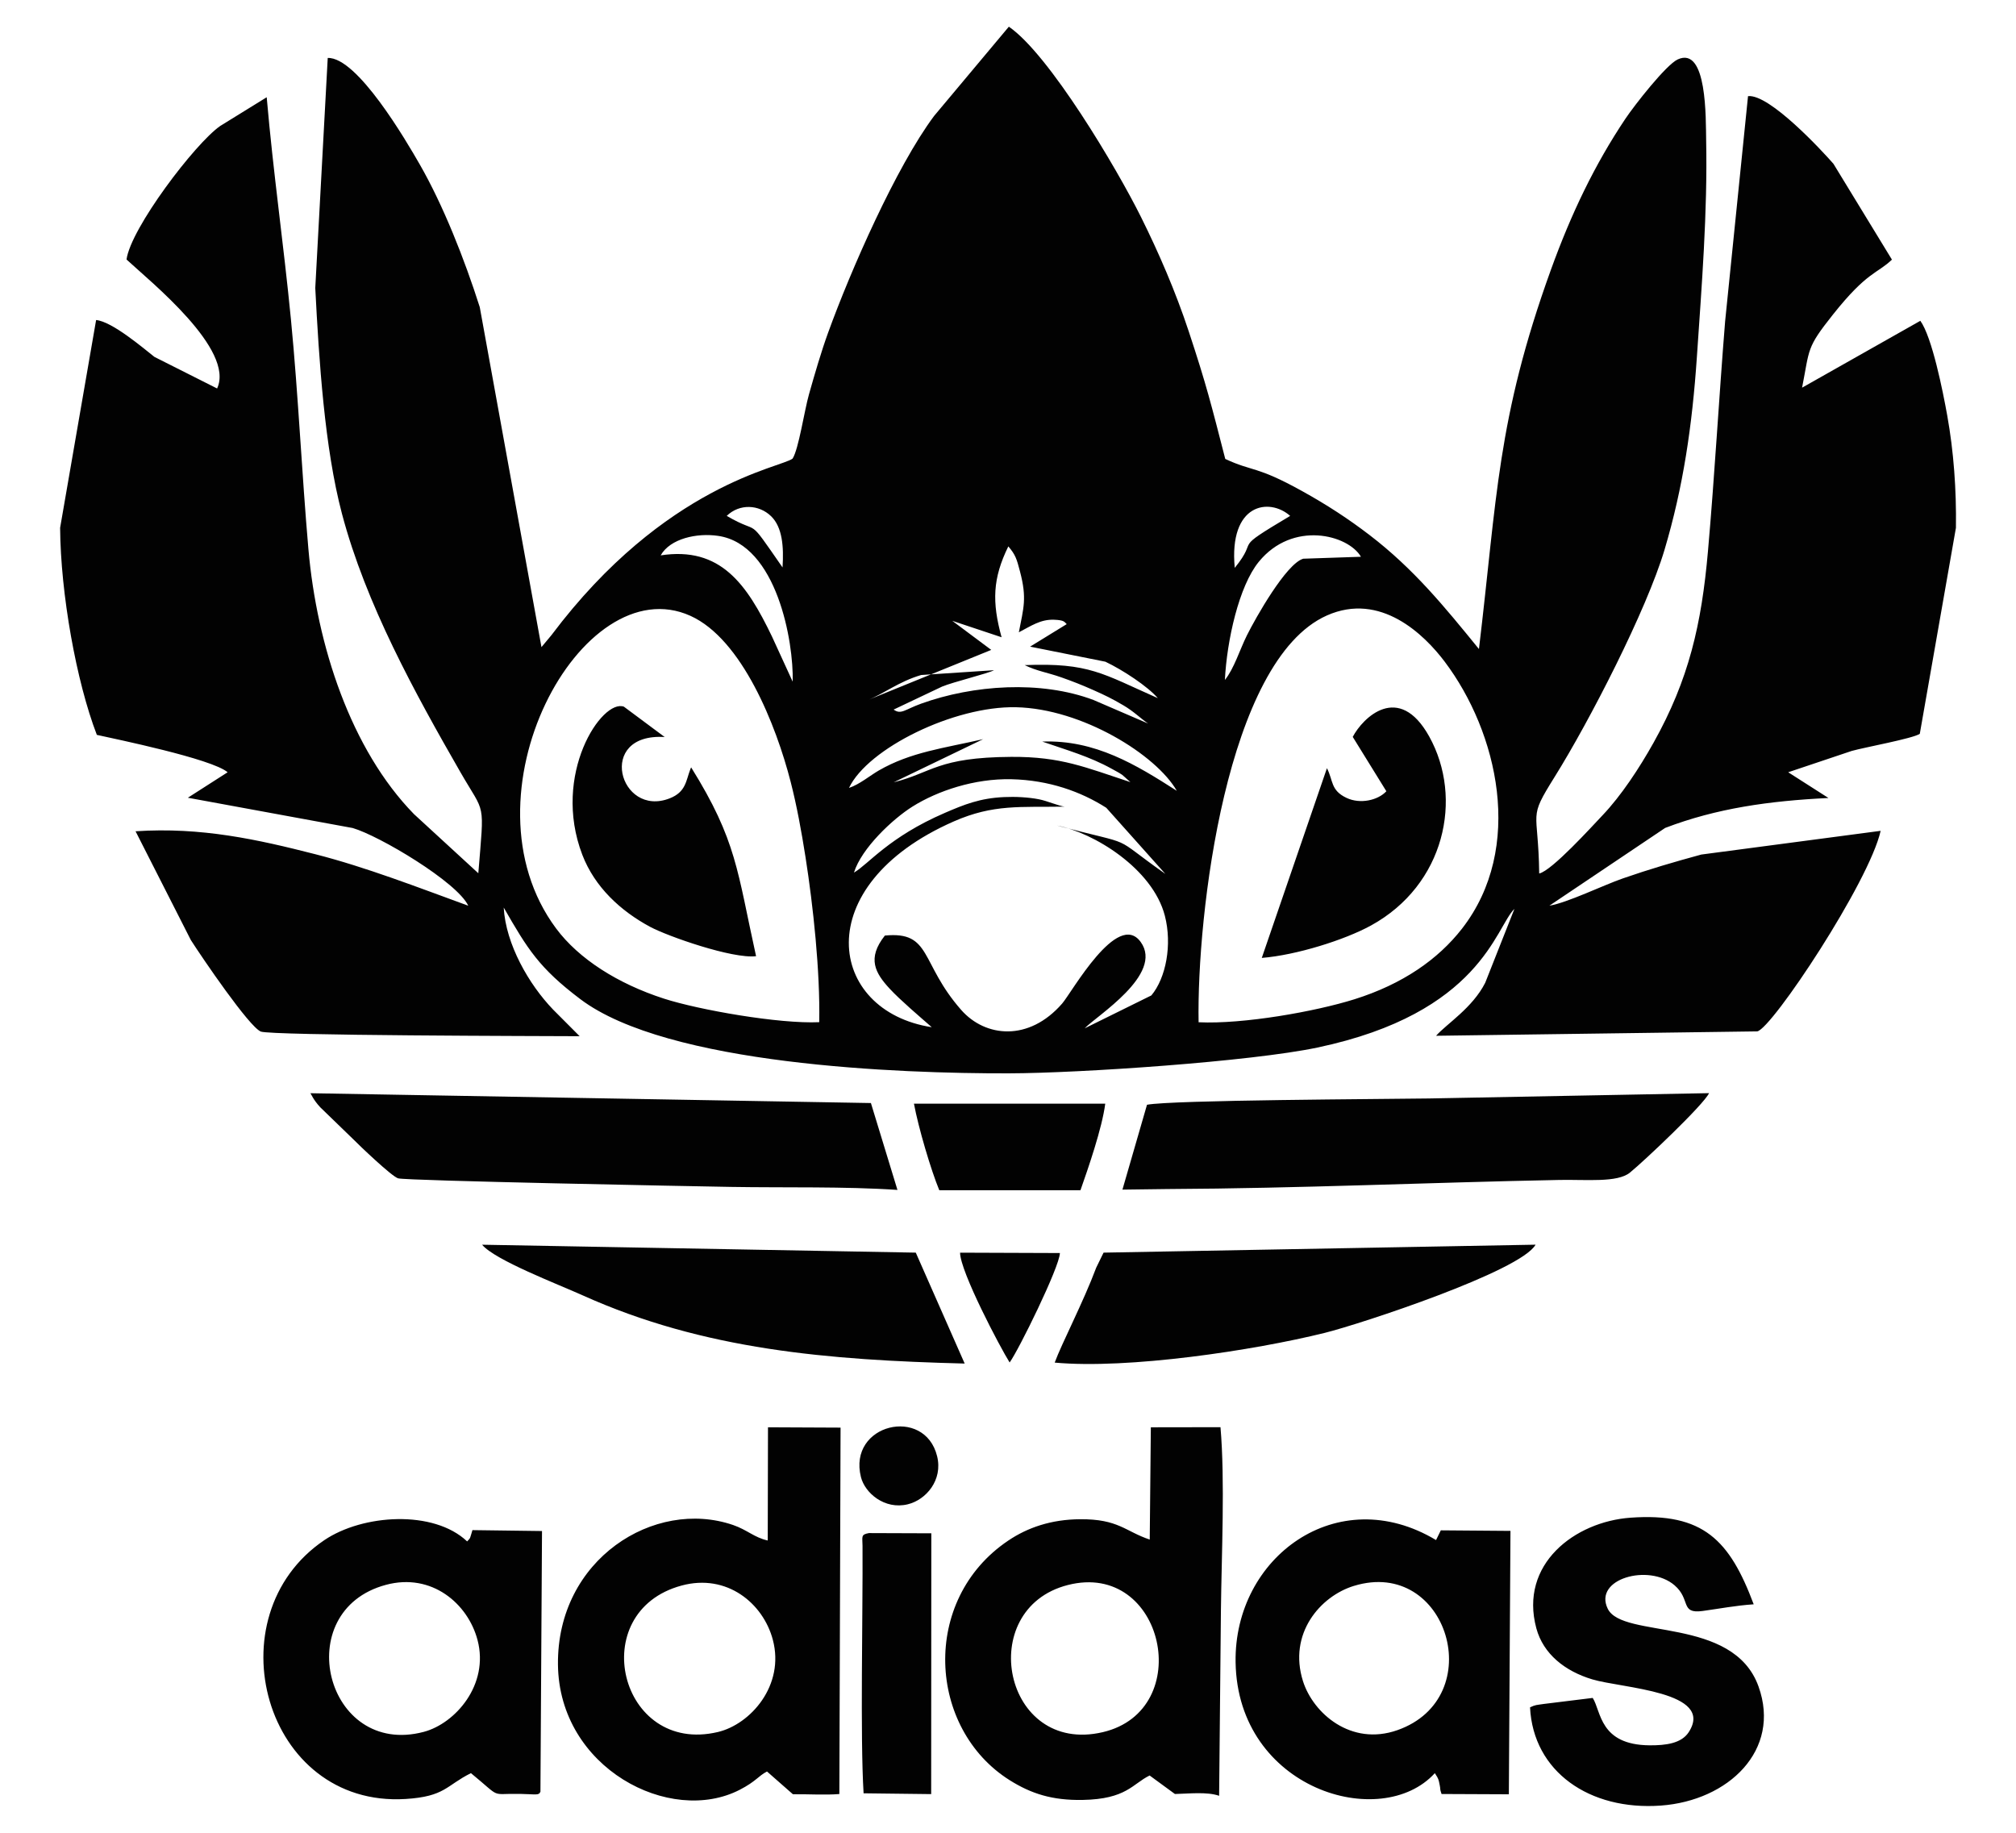 <?xml version="1.0" encoding="UTF-8"?>
<!DOCTYPE svg PUBLIC "-//W3C//DTD SVG 1.1//EN" "http://www.w3.org/Graphics/SVG/1.1/DTD/svg11.dtd">
<!-- Creator: CorelDRAW -->
<svg xmlns="http://www.w3.org/2000/svg" xml:space="preserve" width="55mm" height="50mm" style="shape-rendering:geometricPrecision; text-rendering:geometricPrecision; image-rendering:optimizeQuality; fill-rule:evenodd; clip-rule:evenodd"
viewBox="0 0 55 50"
 xmlns:xlink="http://www.w3.org/1999/xlink">
 <defs>
  <style type="text/css">
   <![CDATA[
    .fil0 {fill:#020202}
   ]]>
  </style>
 </defs>
 <g id="Capa_x0020_1">
  <path class="fil0" d="M32.7 27.888c-0.053,-2.902 0.75,-9.873 3.499,-11.097 1.468,-0.653 2.663,0.529 3.214,1.259 1.449,1.921 2.189,5.079 0.472,7.286 -0.65,0.835 -1.62,1.512 -2.93,1.924 -1.069,0.336 -3.037,0.686 -4.255,0.628zm-10.35 -0.002c-1.093,0.051 -3.287,-0.336 -4.238,-0.643 -1.258,-0.407 -2.322,-1.082 -2.942,-1.916 -2.692,-3.619 0.697,-9.87 3.667,-8.526 1.409,0.638 2.338,2.985 2.734,4.531 0.166,0.646 0.294,1.346 0.405,2.053 0.209,1.335 0.4,3.104 0.374,4.501zm0.949 -4.085c0.205,-0.658 1.052,-1.457 1.598,-1.799 0.684,-0.428 1.69,-0.766 2.693,-0.744 1.026,0.023 1.902,0.339 2.591,0.779l1.612 1.804c-1.577,-1.111 -0.68,-0.722 -2.954,-1.319 0.993,0.191 2.606,1.17 2.94,2.46 0.204,0.788 0.031,1.698 -0.368,2.174l-1.819 0.898c0.302,-0.326 2.168,-1.471 1.528,-2.356 -0.632,-0.875 -1.879,1.376 -2.142,1.679 -0.909,1.046 -2.097,0.923 -2.755,0.175 -1.131,-1.286 -0.799,-2.153 -2.082,-2.029 -0.494,0.623 -0.265,1.022 0.133,1.452 0.286,0.309 0.814,0.757 1.146,1.048 -2.843,-0.437 -3.39,-3.859 0.599,-5.613 1.088,-0.478 1.82,-0.383 3.026,-0.404 -0.158,-0.017 -0.477,-0.157 -0.697,-0.2 -0.293,-0.058 -0.645,-0.075 -0.954,-0.061 -0.659,0.03 -1.086,0.202 -1.616,0.431 -1.533,0.662 -2.083,1.399 -2.478,1.628zm-0.137 -2.306c0.516,-1.083 2.874,-2.238 4.556,-2.201 1.804,0.039 3.826,1.299 4.387,2.28 -1.103,-0.706 -2.226,-1.398 -3.671,-1.343 0.674,0.234 1.288,0.405 1.901,0.745 0.118,0.066 0.184,0.097 0.284,0.165l0.22 0.196c-1.226,-0.402 -1.887,-0.697 -3.251,-0.689 -2.016,0.013 -2.154,0.431 -3.207,0.694l2.441 -1.177c-1.071,0.246 -1.973,0.351 -2.846,0.854 -0.243,0.14 -0.528,0.382 -0.814,0.476zm6.993 -3.444c0.482,0.229 1.157,0.675 1.432,0.995 -1.507,-0.666 -1.869,-0.971 -3.632,-0.901 0.334,0.163 0.61,0.198 0.997,0.333 0.289,0.101 0.585,0.217 0.879,0.349 0.334,0.149 0.495,0.227 0.815,0.414 0.289,0.169 0.476,0.363 0.677,0.498l-1.491 -0.643c-1.44,-0.542 -3.28,-0.412 -4.701,0.1 -0.446,0.161 -0.55,0.309 -0.751,0.162l1.324 -0.628c0.298,-0.124 1.261,-0.359 1.415,-0.446l-1.988 0.131c-0.62,0.183 -1.013,0.51 -1.469,0.689l3.381 -1.374 -1.063 -0.793 1.345 0.448c-0.265,-0.962 -0.245,-1.606 0.184,-2.479 0.197,0.231 0.228,0.341 0.318,0.684 0.194,0.735 0.098,0.989 -0.031,1.66 0.328,-0.17 0.591,-0.357 0.959,-0.343 0.285,0.011 0.28,0.059 0.347,0.12l-0.999 0.614 2.053 0.411zm3.262 0.499c0.054,-1.076 0.382,-2.56 0.926,-3.225 0.926,-1.132 2.435,-0.737 2.786,-0.136l-1.574 0.053c-0.466,0.135 -1.3,1.615 -1.537,2.091 -0.195,0.391 -0.349,0.905 -0.601,1.217zm-15.392 -3.4c0.259,-0.458 0.991,-0.618 1.573,-0.53 1.597,0.239 2.057,2.895 2.028,3.977l-0.565 -1.232c-0.688,-1.431 -1.404,-2.464 -3.037,-2.214zm15.661 0.342c-0.165,-1.761 0.943,-1.923 1.512,-1.418 -1.665,0.993 -0.806,0.549 -1.512,1.418zm-13.86 -1.418c0.35,-0.34 0.881,-0.313 1.213,0.011 0.305,0.298 0.347,0.826 0.31,1.395 -1.024,-1.476 -0.56,-0.842 -1.523,-1.407zm22.166 9.753c-0.023,-1.794 -0.321,-1.444 0.422,-2.634 0.954,-1.527 2.507,-4.55 2.997,-6.194 0.508,-1.707 0.755,-3.377 0.883,-5.263 0.131,-1.932 0.292,-3.943 0.253,-5.894 -0.012,-0.605 0.032,-2.593 -0.776,-2.221 -0.315,0.145 -1.177,1.244 -1.429,1.621 -0.833,1.245 -1.475,2.579 -2.032,4.121 -1.472,4.078 -1.466,6.22 -1.962,10.343 -0.937,-1.151 -1.777,-2.186 -2.986,-3.111 -0.568,-0.435 -1.154,-0.819 -1.84,-1.199 -1.256,-0.697 -1.342,-0.523 -2.095,-0.876 -0.383,-1.487 -0.511,-2.014 -0.998,-3.485 -0.359,-1.086 -0.819,-2.145 -1.297,-3.107 -0.666,-1.341 -2.51,-4.448 -3.609,-5.2l-2.04 2.436c-1.033,1.386 -2.274,4.208 -2.891,5.912 -0.186,0.512 -0.359,1.106 -0.521,1.679 -0.128,0.452 -0.282,1.495 -0.447,1.755 -0.299,0.245 -3.479,0.691 -6.581,4.819l-0.271 0.325 -1.683 -9.274c-0.419,-1.318 -1.001,-2.783 -1.631,-3.883 -0.378,-0.66 -1.712,-2.944 -2.517,-2.916l-0.34 6.276c0.102,1.977 0.254,4.365 0.727,6.154 0.653,2.471 1.998,4.906 3.235,7.059 0.679,1.182 0.65,0.734 0.486,2.753l-1.755 -1.613c-1.723,-1.764 -2.65,-4.6 -2.88,-7.228 -0.182,-2.084 -0.274,-4.177 -0.476,-6.259 -0.201,-2.07 -0.481,-3.985 -0.662,-6.07l-1.269 0.784c-0.689,0.479 -2.444,2.796 -2.555,3.643 0.659,0.61 2.962,2.458 2.471,3.518l-1.709 -0.861c-0.296,-0.232 -1.155,-0.968 -1.592,-1.006l-0.982 5.668c0.013,1.794 0.441,4.193 1.002,5.649 0.49,0.11 3.136,0.65 3.568,1.02l-1.085 0.695 4.496 0.826c0.724,0.209 2.85,1.473 3.154,2.12 -1.358,-0.495 -2.786,-1.051 -4.176,-1.406 -1.566,-0.4 -3.108,-0.745 -4.901,-0.625l1.508 2.967c0.316,0.493 1.59,2.366 1.909,2.497 0.269,0.111 7.712,0.122 8.699,0.127l-0.724 -0.726c-0.663,-0.689 -1.291,-1.782 -1.348,-2.784 0.653,1.135 0.965,1.648 2.088,2.497 2.381,1.8 8.715,2.033 11.693,2.026 1.943,-0.005 6.602,-0.321 8.419,-0.704 4.459,-0.94 4.86,-3.286 5.374,-3.783l-0.797 2.016c-0.349,0.688 -1.048,1.117 -1.341,1.446l8.764 -0.12c0.406,-0.085 3.055,-4.078 3.365,-5.471l-4.893 0.647c-0.742,0.202 -1.428,0.403 -2.14,0.651 -0.531,0.184 -1.519,0.666 -2.004,0.744l3.158 -2.121c1.4,-0.536 2.839,-0.738 4.455,-0.817l-1.098 -0.702 1.734 -0.582c0.365,-0.102 1.658,-0.336 1.856,-0.466l0.986 -5.621c0.015,-1.047 -0.062,-2.087 -0.236,-3.057 -0.121,-0.676 -0.416,-2.147 -0.735,-2.59l-3.226 1.824c0.211,-1.073 0.112,-1.076 0.841,-1.993 0.941,-1.185 1.206,-1.111 1.61,-1.5l-1.596 -2.615c-0.291,-0.333 -1.744,-1.911 -2.33,-1.845l-0.625 6.146c-0.167,2.068 -0.285,4.194 -0.468,6.269 -0.175,1.993 -0.519,3.499 -1.485,5.225 -0.387,0.692 -0.882,1.444 -1.39,1.978 -0.284,0.299 -1.383,1.513 -1.727,1.588zm-23.396 19.428c1.238,-0.334 2.225,0.486 2.488,1.479 0.331,1.248 -0.611,2.307 -1.499,2.517 -2.684,0.636 -3.638,-3.282 -0.989,-3.996zm2.348 -1.229c-0.367,-0.081 -0.559,-0.29 -0.943,-0.422 -2.145,-0.737 -4.81,0.934 -4.779,3.809 0.03,2.823 3.059,4.397 4.963,3.412 0.444,-0.23 0.5,-0.372 0.74,-0.497l0.707 0.621c0.408,-0.006 0.87,0.026 1.267,-0.006l0.033 -9.996 -1.98 -0.009 -0.007 3.089zm8.187 1.215c2.636,-0.675 3.507,3.416 0.955,4.014 -2.713,0.636 -3.504,-3.361 -0.955,-4.014zm2.236 -1.24c-0.668,-0.222 -0.85,-0.563 -1.901,-0.555 -0.785,0.005 -1.431,0.226 -1.961,0.584 -2.399,1.615 -2.193,5.131 0.04,6.535 0.586,0.368 1.157,0.553 1.988,0.539 1.202,-0.021 1.365,-0.441 1.831,-0.667l0.69 0.505c0.375,-0.008 0.876,-0.067 1.206,0.049l0.049 -5.066c0.017,-1.501 0.114,-3.542 -0.012,-4.99l-1.9 0.003 -0.03 3.064zm-20.839 1.235c1.254,-0.337 2.24,0.517 2.5,1.506 0.322,1.222 -0.61,2.278 -1.467,2.505 -2.676,0.708 -3.677,-3.301 -1.033,-4.011zm2.216 -1.185c-0.914,-0.867 -2.846,-0.743 -3.895,-0.035 -3.063,2.067 -1.647,7.301 2.216,7.062 1.08,-0.067 1.104,-0.368 1.783,-0.705 0.865,0.71 0.494,0.55 1.338,0.566 0.445,0.009 0.513,0.049 0.558,-0.06l0.043 -7.111 -1.898 -0.025c-0.072,0.229 -0.042,0.204 -0.146,0.309zm24.192 1.214c2.562,-0.786 3.706,3.052 1.185,3.936 -1.263,0.443 -2.295,-0.461 -2.573,-1.336 -0.41,-1.294 0.467,-2.317 1.387,-2.6zm2.243 -1.25c-2.695,-1.616 -5.517,0.47 -5.47,3.334 0.057,3.465 3.97,4.633 5.436,3.024l0.065 0.105c0.008,0.018 0.018,0.035 0.026,0.054 0.022,0.057 0.029,0.109 0.042,0.169 0.03,0.139 -0.008,0.071 0.05,0.241l1.836 0.008 0.044 -7.186 -1.9 -0.015 -0.13 0.265zm-30.711 -12.191c0.022,0.022 0.075,0.175 0.269,0.384l0.887 0.859c0.186,0.189 1.064,1.028 1.237,1.079 0.228,0.067 8.144,0.218 9.085,0.234 1.466,0.025 3.096,-0.016 4.538,0.082l-0.724 -2.37 -15.292 -0.268zm23.394 2.614c3.566,-0.017 7.132,-0.179 10.684,-0.248 0.737,-0.014 1.578,0.079 1.921,-0.2 0.403,-0.328 2.01,-1.851 2.159,-2.168l-7.639 0.145c-1.207,0.019 -7.013,0.04 -7.695,0.172l-0.67 2.315 1.239 -0.016zm9.88 14.14c0.086,1.755 1.623,2.82 3.567,2.68 1.846,-0.133 3.289,-1.511 2.667,-3.248 -0.692,-1.933 -3.708,-1.289 -4.114,-2.122 -0.398,-0.816 1.12,-1.24 1.821,-0.641 0.454,0.388 0.144,0.787 0.769,0.702 0.468,-0.064 0.894,-0.148 1.392,-0.182 -0.656,-1.747 -1.373,-2.506 -3.36,-2.363 -1.521,0.109 -3.042,1.267 -2.57,3.018 0.19,0.702 0.781,1.169 1.527,1.393 0.811,0.244 3.349,0.327 2.631,1.439 -0.199,0.308 -0.625,0.363 -1.067,0.36 -1.371,-0.011 -1.319,-0.927 -1.553,-1.293l-1.331 0.164c-0.208,0.032 -0.226,0.02 -0.379,0.093zm-12.968 -9.405c2,0.184 5.419,-0.328 7.367,-0.811 0.979,-0.243 5.343,-1.68 5.752,-2.406l-11.786 0.217 -0.2 0.409c-0.351,0.939 -0.944,2.074 -1.133,2.591zm-15.622 -3.216c0.35,0.42 2.051,1.069 2.75,1.384 3.303,1.486 6.691,1.763 10.416,1.858l-1.334 -3.026 -11.832 -0.216zm5.704 -13.022c-0.009,0.014 -0.016,0.036 -0.021,0.046 -0.123,0.318 -0.119,0.624 -0.565,0.799 -1.375,0.537 -2.016,-1.791 -0.136,-1.673l-1.113 -0.828c-0.597,-0.222 -1.978,1.841 -1.134,4.042 0.337,0.877 1.04,1.529 1.849,1.964 0.479,0.257 2.246,0.878 2.891,0.801 -0.514,-2.317 -0.524,-3.15 -1.772,-5.152zm15.566 5.198c0.94,-0.075 2.257,-0.488 2.98,-0.884 2.015,-1.105 2.527,-3.471 1.588,-5.159 -0.828,-1.487 -1.813,-0.509 -2.085,0.013l0.917 1.483c-0.225,0.245 -0.712,0.36 -1.089,0.18 -0.437,-0.208 -0.356,-0.469 -0.532,-0.809l-1.778 5.177zm-10.711 15.69c-0.232,0.04 -0.182,0.097 -0.18,0.349 0.011,1.9 -0.066,5.183 0.029,6.751l1.844 0.022 0.004 -7.115 -1.696 -0.006zm1.223 -11.714c0.123,0.66 0.463,1.81 0.691,2.361l3.852 0c0.208,-0.591 0.59,-1.691 0.676,-2.361l-5.218 -0zm2.61 7.061c0.241,-0.327 1.362,-2.604 1.372,-2.986l-2.724 -0.01c0.005,0.52 1.094,2.585 1.352,2.995zm-4.056 3.127c0.109,0.433 0.645,0.895 1.276,0.742 0.499,-0.121 0.963,-0.659 0.802,-1.312 -0.338,-1.377 -2.443,-0.883 -2.078,0.57z"/>
 </g>
</svg>
